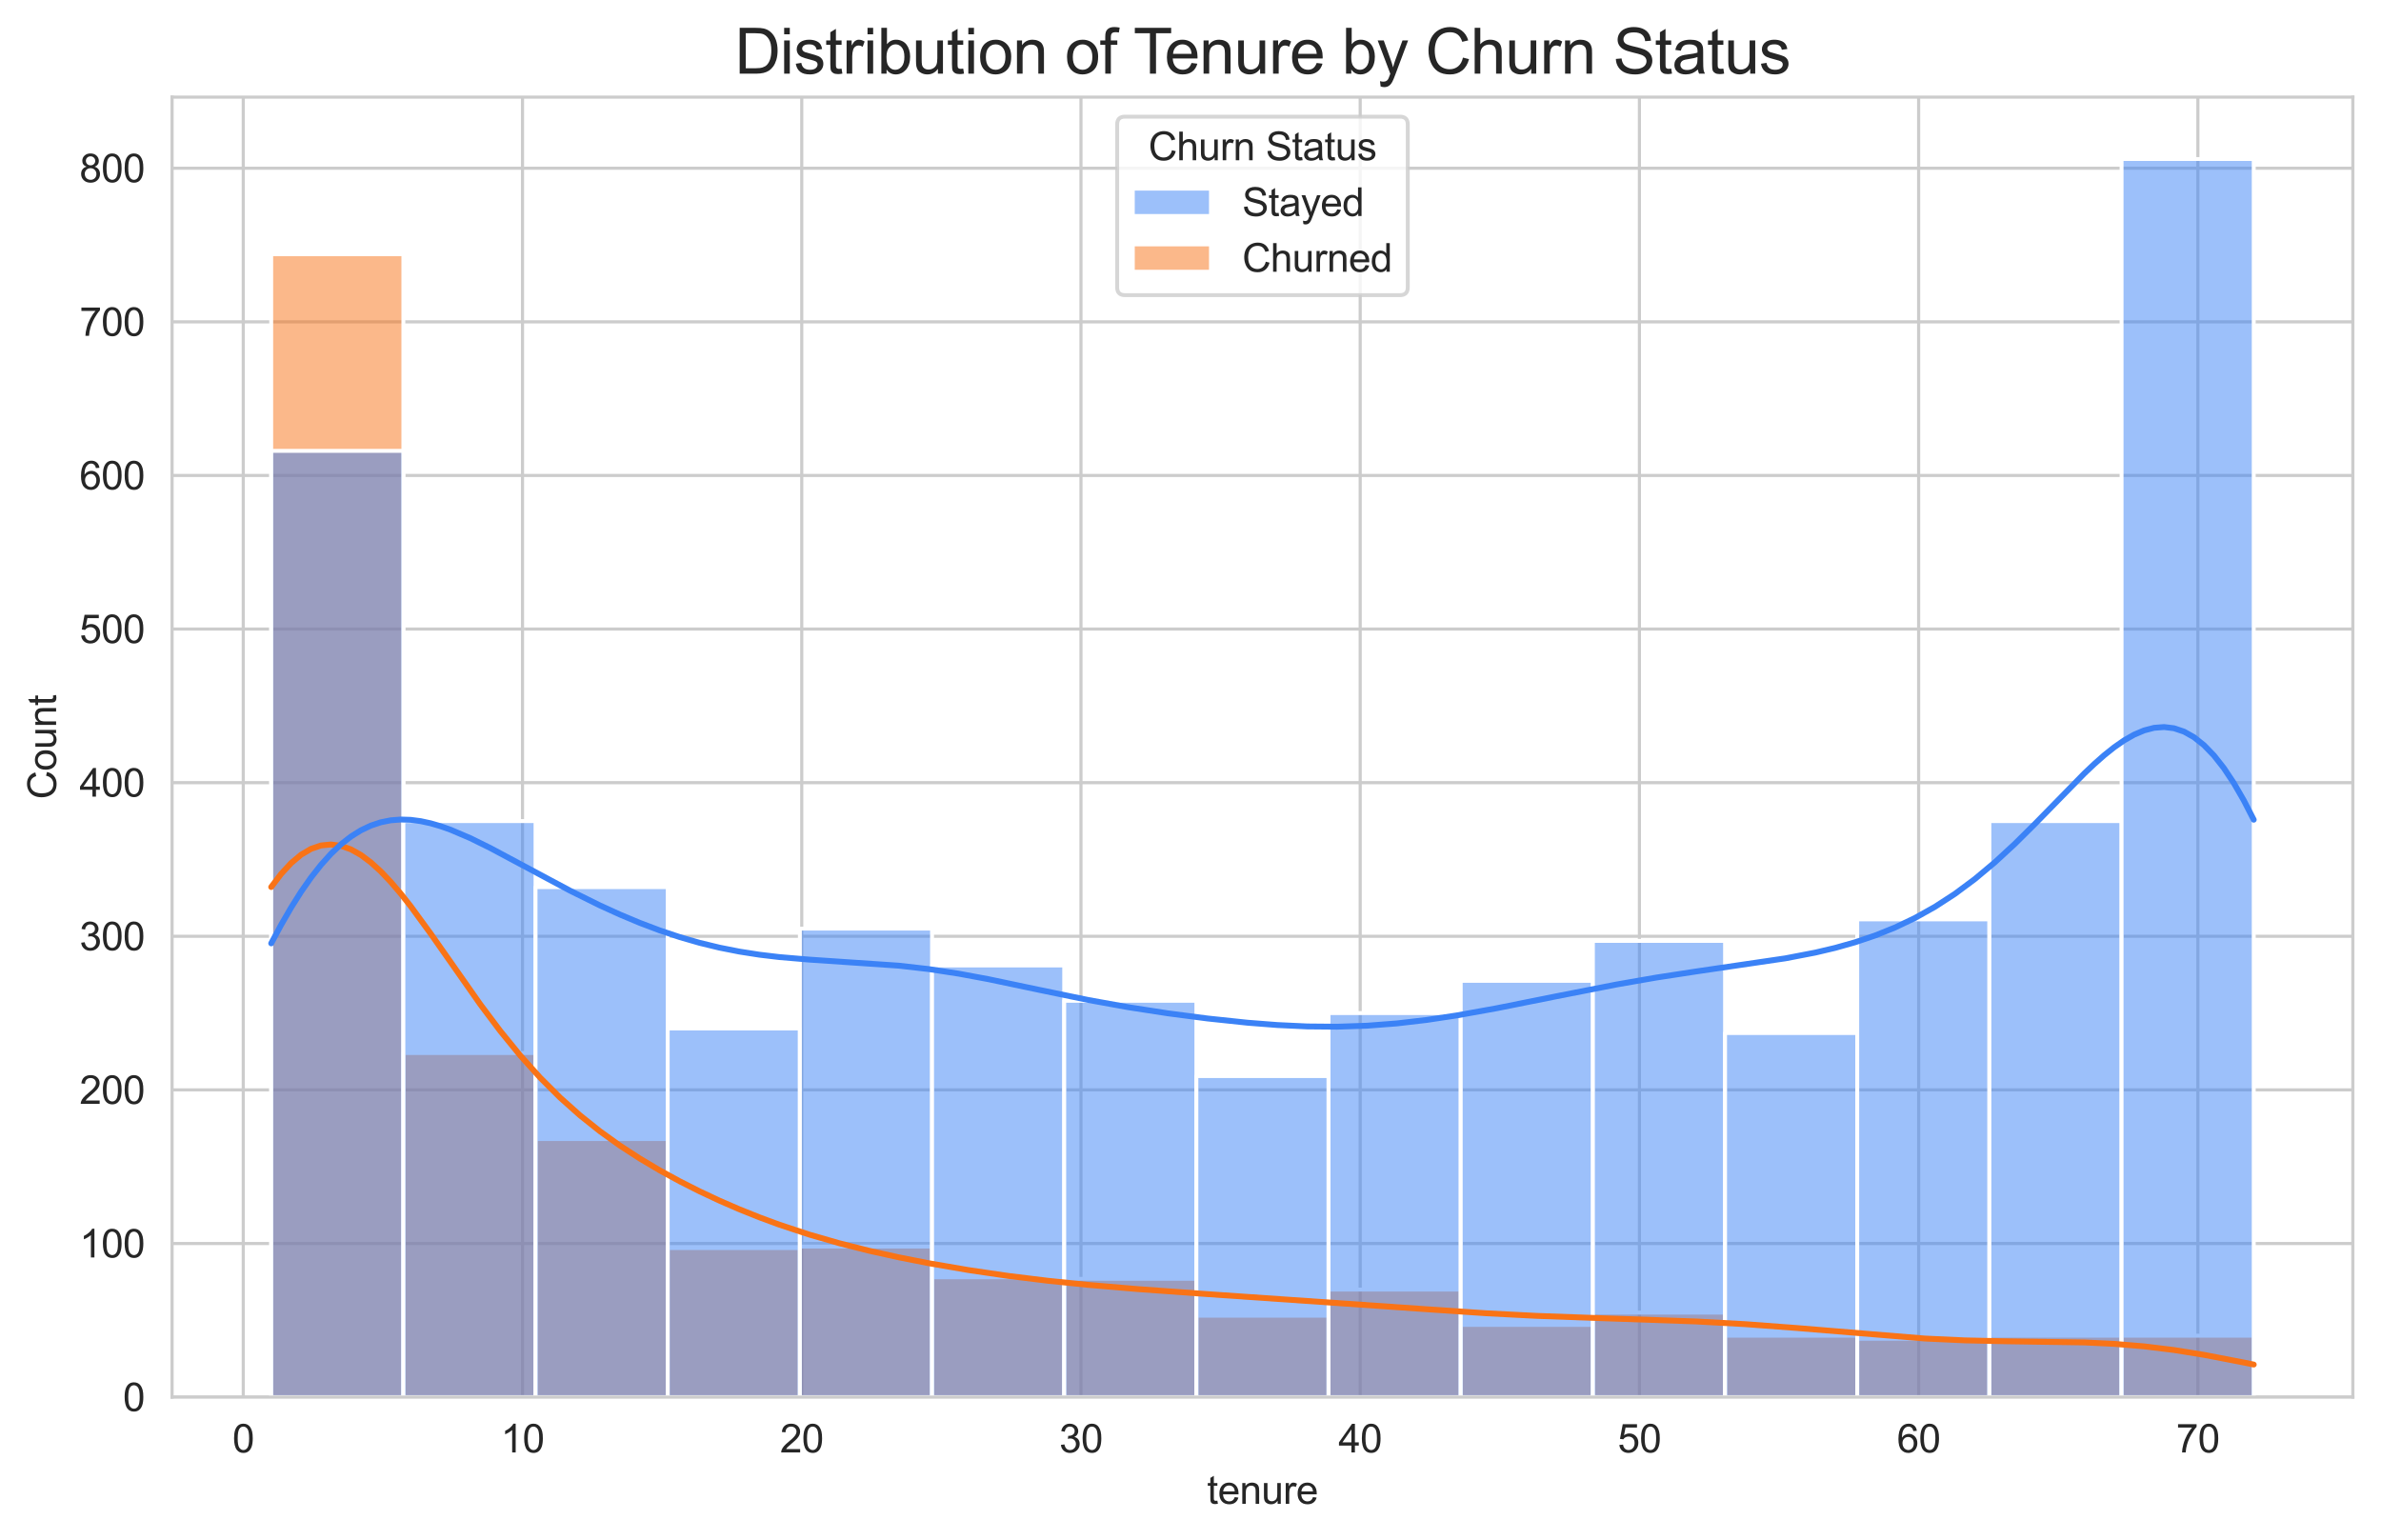 <?xml version="1.0" encoding="utf-8" standalone="no"?>
<!DOCTYPE svg PUBLIC "-//W3C//DTD SVG 1.1//EN"
  "http://www.w3.org/Graphics/SVG/1.1/DTD/svg11.dtd">
<svg xmlns:xlink="http://www.w3.org/1999/xlink" width="609.228pt" height="393.978pt" viewBox="0 0 609.228 393.978" xmlns="http://www.w3.org/2000/svg" version="1.1">
 <defs>
  <style type="text/css">*{stroke-linejoin: round; stroke-linecap: butt}</style>
 </defs>
 <g id="figure_1">
  <g id="patch_1">
   <path d="M 0 393.978 
L 609.228 393.978 
L 609.228 0 
L 0 0 
z
" style="fill: #ffffff"/>
  </g>
  <g id="axes_1">
   <g id="patch_2">
    <path d="M 44.028 357.488 
L 602.028 357.488 
L 602.028 24.848 
L 44.028 24.848 
z
" style="fill: #ffffff"/>
   </g>
   <g id="matplotlib.axis_1">
    <g id="xtick_1">
     <g id="line2d_1">
      <path d="M 62.247 357.488 
L 62.247 24.848 
" clip-path="url(#pbeefc6740a)" style="fill: none; stroke: #cccccc; stroke-width: 0.8; stroke-linecap: round"/>
     </g>
     <g id="text_1">
      <!-- 0 -->
      <g style="fill: #262626" transform="translate(59.467 371.645) scale(0.1 -0.1)">
       <defs>
        <path id="ArialMT-30" d="M 266 2259 
Q 266 3072 433 3567 
Q 600 4063 929 4331 
Q 1259 4600 1759 4600 
Q 2128 4600 2406 4451 
Q 2684 4303 2865 4023 
Q 3047 3744 3150 3342 
Q 3253 2941 3253 2259 
Q 3253 1453 3087 958 
Q 2922 463 2592 192 
Q 2263 -78 1759 -78 
Q 1097 -78 719 397 
Q 266 969 266 2259 
z
M 844 2259 
Q 844 1131 1108 757 
Q 1372 384 1759 384 
Q 2147 384 2411 759 
Q 2675 1134 2675 2259 
Q 2675 3391 2411 3762 
Q 2147 4134 1753 4134 
Q 1366 4134 1134 3806 
Q 844 3388 844 2259 
z
" transform="scale(0.016)"/>
       </defs>
       <use xlink:href="#ArialMT-30"/>
      </g>
     </g>
    </g>
    <g id="xtick_2">
     <g id="line2d_2">
      <path d="M 133.694 357.488 
L 133.694 24.848 
" clip-path="url(#pbeefc6740a)" style="fill: none; stroke: #cccccc; stroke-width: 0.8; stroke-linecap: round"/>
     </g>
     <g id="text_2">
      <!-- 10 -->
      <g style="fill: #262626" transform="translate(128.133 371.645) scale(0.1 -0.1)">
       <defs>
        <path id="ArialMT-31" d="M 2384 0 
L 1822 0 
L 1822 3584 
Q 1619 3391 1289 3197 
Q 959 3003 697 2906 
L 697 3450 
Q 1169 3672 1522 3987 
Q 1875 4303 2022 4600 
L 2384 4600 
L 2384 0 
z
" transform="scale(0.016)"/>
       </defs>
       <use xlink:href="#ArialMT-31"/>
       <use xlink:href="#ArialMT-30" transform="translate(55.615 0)"/>
      </g>
     </g>
    </g>
    <g id="xtick_3">
     <g id="line2d_3">
      <path d="M 205.141 357.488 
L 205.141 24.848 
" clip-path="url(#pbeefc6740a)" style="fill: none; stroke: #cccccc; stroke-width: 0.8; stroke-linecap: round"/>
     </g>
     <g id="text_3">
      <!-- 20 -->
      <g style="fill: #262626" transform="translate(199.58 371.645) scale(0.1 -0.1)">
       <defs>
        <path id="ArialMT-32" d="M 3222 541 
L 3222 0 
L 194 0 
Q 188 203 259 391 
Q 375 700 629 1000 
Q 884 1300 1366 1694 
Q 2113 2306 2375 2664 
Q 2638 3022 2638 3341 
Q 2638 3675 2398 3904 
Q 2159 4134 1775 4134 
Q 1369 4134 1125 3890 
Q 881 3647 878 3216 
L 300 3275 
Q 359 3922 746 4261 
Q 1134 4600 1788 4600 
Q 2447 4600 2831 4234 
Q 3216 3869 3216 3328 
Q 3216 3053 3103 2787 
Q 2991 2522 2730 2228 
Q 2469 1934 1863 1422 
Q 1356 997 1212 845 
Q 1069 694 975 541 
L 3222 541 
z
" transform="scale(0.016)"/>
       </defs>
       <use xlink:href="#ArialMT-32"/>
       <use xlink:href="#ArialMT-30" transform="translate(55.615 0)"/>
      </g>
     </g>
    </g>
    <g id="xtick_4">
     <g id="line2d_4">
      <path d="M 276.588 357.488 
L 276.588 24.848 
" clip-path="url(#pbeefc6740a)" style="fill: none; stroke: #cccccc; stroke-width: 0.8; stroke-linecap: round"/>
     </g>
     <g id="text_4">
      <!-- 30 -->
      <g style="fill: #262626" transform="translate(271.027 371.645) scale(0.1 -0.1)">
       <defs>
        <path id="ArialMT-33" d="M 269 1209 
L 831 1284 
Q 928 806 1161 595 
Q 1394 384 1728 384 
Q 2125 384 2398 659 
Q 2672 934 2672 1341 
Q 2672 1728 2419 1979 
Q 2166 2231 1775 2231 
Q 1616 2231 1378 2169 
L 1441 2663 
Q 1497 2656 1531 2656 
Q 1891 2656 2178 2843 
Q 2466 3031 2466 3422 
Q 2466 3731 2256 3934 
Q 2047 4138 1716 4138 
Q 1388 4138 1169 3931 
Q 950 3725 888 3313 
L 325 3413 
Q 428 3978 793 4289 
Q 1159 4600 1703 4600 
Q 2078 4600 2393 4439 
Q 2709 4278 2876 4000 
Q 3044 3722 3044 3409 
Q 3044 3113 2884 2869 
Q 2725 2625 2413 2481 
Q 2819 2388 3044 2092 
Q 3269 1797 3269 1353 
Q 3269 753 2831 336 
Q 2394 -81 1725 -81 
Q 1122 -81 723 278 
Q 325 638 269 1209 
z
" transform="scale(0.016)"/>
       </defs>
       <use xlink:href="#ArialMT-33"/>
       <use xlink:href="#ArialMT-30" transform="translate(55.615 0)"/>
      </g>
     </g>
    </g>
    <g id="xtick_5">
     <g id="line2d_5">
      <path d="M 348.035 357.488 
L 348.035 24.848 
" clip-path="url(#pbeefc6740a)" style="fill: none; stroke: #cccccc; stroke-width: 0.8; stroke-linecap: round"/>
     </g>
     <g id="text_5">
      <!-- 40 -->
      <g style="fill: #262626" transform="translate(342.474 371.645) scale(0.1 -0.1)">
       <defs>
        <path id="ArialMT-34" d="M 2069 0 
L 2069 1097 
L 81 1097 
L 81 1613 
L 2172 4581 
L 2631 4581 
L 2631 1613 
L 3250 1613 
L 3250 1097 
L 2631 1097 
L 2631 0 
L 2069 0 
z
M 2069 1613 
L 2069 3678 
L 634 1613 
L 2069 1613 
z
" transform="scale(0.016)"/>
       </defs>
       <use xlink:href="#ArialMT-34"/>
       <use xlink:href="#ArialMT-30" transform="translate(55.615 0)"/>
      </g>
     </g>
    </g>
    <g id="xtick_6">
     <g id="line2d_6">
      <path d="M 419.481 357.488 
L 419.481 24.848 
" clip-path="url(#pbeefc6740a)" style="fill: none; stroke: #cccccc; stroke-width: 0.8; stroke-linecap: round"/>
     </g>
     <g id="text_6">
      <!-- 50 -->
      <g style="fill: #262626" transform="translate(413.92 371.645) scale(0.1 -0.1)">
       <defs>
        <path id="ArialMT-35" d="M 266 1200 
L 856 1250 
Q 922 819 1161 601 
Q 1400 384 1738 384 
Q 2144 384 2425 690 
Q 2706 997 2706 1503 
Q 2706 1984 2436 2262 
Q 2166 2541 1728 2541 
Q 1456 2541 1237 2417 
Q 1019 2294 894 2097 
L 366 2166 
L 809 4519 
L 3088 4519 
L 3088 3981 
L 1259 3981 
L 1013 2750 
Q 1425 3038 1878 3038 
Q 2478 3038 2890 2622 
Q 3303 2206 3303 1553 
Q 3303 931 2941 478 
Q 2500 -78 1738 -78 
Q 1113 -78 717 272 
Q 322 622 266 1200 
z
" transform="scale(0.016)"/>
       </defs>
       <use xlink:href="#ArialMT-35"/>
       <use xlink:href="#ArialMT-30" transform="translate(55.615 0)"/>
      </g>
     </g>
    </g>
    <g id="xtick_7">
     <g id="line2d_7">
      <path d="M 490.928 357.488 
L 490.928 24.848 
" clip-path="url(#pbeefc6740a)" style="fill: none; stroke: #cccccc; stroke-width: 0.8; stroke-linecap: round"/>
     </g>
     <g id="text_7">
      <!-- 60 -->
      <g style="fill: #262626" transform="translate(485.367 371.645) scale(0.1 -0.1)">
       <defs>
        <path id="ArialMT-36" d="M 3184 3459 
L 2625 3416 
Q 2550 3747 2413 3897 
Q 2184 4138 1850 4138 
Q 1581 4138 1378 3988 
Q 1113 3794 959 3422 
Q 806 3050 800 2363 
Q 1003 2672 1297 2822 
Q 1591 2972 1913 2972 
Q 2475 2972 2870 2558 
Q 3266 2144 3266 1488 
Q 3266 1056 3080 686 
Q 2894 316 2569 119 
Q 2244 -78 1831 -78 
Q 1128 -78 684 439 
Q 241 956 241 2144 
Q 241 3472 731 4075 
Q 1159 4600 1884 4600 
Q 2425 4600 2770 4297 
Q 3116 3994 3184 3459 
z
M 888 1484 
Q 888 1194 1011 928 
Q 1134 663 1356 523 
Q 1578 384 1822 384 
Q 2178 384 2434 671 
Q 2691 959 2691 1453 
Q 2691 1928 2437 2201 
Q 2184 2475 1800 2475 
Q 1419 2475 1153 2201 
Q 888 1928 888 1484 
z
" transform="scale(0.016)"/>
       </defs>
       <use xlink:href="#ArialMT-36"/>
       <use xlink:href="#ArialMT-30" transform="translate(55.615 0)"/>
      </g>
     </g>
    </g>
    <g id="xtick_8">
     <g id="line2d_8">
      <path d="M 562.375 357.488 
L 562.375 24.848 
" clip-path="url(#pbeefc6740a)" style="fill: none; stroke: #cccccc; stroke-width: 0.8; stroke-linecap: round"/>
     </g>
     <g id="text_8">
      <!-- 70 -->
      <g style="fill: #262626" transform="translate(556.814 371.645) scale(0.1 -0.1)">
       <defs>
        <path id="ArialMT-37" d="M 303 3981 
L 303 4522 
L 3269 4522 
L 3269 4084 
Q 2831 3619 2401 2847 
Q 1972 2075 1738 1259 
Q 1569 684 1522 0 
L 944 0 
Q 953 541 1156 1306 
Q 1359 2072 1739 2783 
Q 2119 3494 2547 3981 
L 303 3981 
z
" transform="scale(0.016)"/>
       </defs>
       <use xlink:href="#ArialMT-37"/>
       <use xlink:href="#ArialMT-30" transform="translate(55.615 0)"/>
      </g>
     </g>
    </g>
    <g id="text_9">
     <!-- tenure -->
     <g style="fill: #262626" transform="translate(308.852 384.791) scale(0.1 -0.1)">
      <defs>
       <path id="ArialMT-74" d="M 1650 503 
L 1731 6 
Q 1494 -44 1306 -44 
Q 1000 -44 831 53 
Q 663 150 594 308 
Q 525 466 525 972 
L 525 2881 
L 113 2881 
L 113 3319 
L 525 3319 
L 525 4141 
L 1084 4478 
L 1084 3319 
L 1650 3319 
L 1650 2881 
L 1084 2881 
L 1084 941 
Q 1084 700 1114 631 
Q 1144 563 1211 522 
Q 1278 481 1403 481 
Q 1497 481 1650 503 
z
" transform="scale(0.016)"/>
       <path id="ArialMT-65" d="M 2694 1069 
L 3275 997 
Q 3138 488 2766 206 
Q 2394 -75 1816 -75 
Q 1088 -75 661 373 
Q 234 822 234 1631 
Q 234 2469 665 2931 
Q 1097 3394 1784 3394 
Q 2450 3394 2872 2941 
Q 3294 2488 3294 1666 
Q 3294 1616 3291 1516 
L 816 1516 
Q 847 969 1125 678 
Q 1403 388 1819 388 
Q 2128 388 2347 550 
Q 2566 713 2694 1069 
z
M 847 1978 
L 2700 1978 
Q 2663 2397 2488 2606 
Q 2219 2931 1791 2931 
Q 1403 2931 1139 2672 
Q 875 2413 847 1978 
z
" transform="scale(0.016)"/>
       <path id="ArialMT-6e" d="M 422 0 
L 422 3319 
L 928 3319 
L 928 2847 
Q 1294 3394 1984 3394 
Q 2284 3394 2536 3286 
Q 2788 3178 2913 3003 
Q 3038 2828 3088 2588 
Q 3119 2431 3119 2041 
L 3119 0 
L 2556 0 
L 2556 2019 
Q 2556 2363 2490 2533 
Q 2425 2703 2258 2804 
Q 2091 2906 1866 2906 
Q 1506 2906 1245 2678 
Q 984 2450 984 1813 
L 984 0 
L 422 0 
z
" transform="scale(0.016)"/>
       <path id="ArialMT-75" d="M 2597 0 
L 2597 488 
Q 2209 -75 1544 -75 
Q 1250 -75 995 37 
Q 741 150 617 320 
Q 494 491 444 738 
Q 409 903 409 1263 
L 409 3319 
L 972 3319 
L 972 1478 
Q 972 1038 1006 884 
Q 1059 663 1231 536 
Q 1403 409 1656 409 
Q 1909 409 2131 539 
Q 2353 669 2445 892 
Q 2538 1116 2538 1541 
L 2538 3319 
L 3100 3319 
L 3100 0 
L 2597 0 
z
" transform="scale(0.016)"/>
       <path id="ArialMT-72" d="M 416 0 
L 416 3319 
L 922 3319 
L 922 2816 
Q 1116 3169 1280 3281 
Q 1444 3394 1641 3394 
Q 1925 3394 2219 3213 
L 2025 2691 
Q 1819 2813 1613 2813 
Q 1428 2813 1281 2702 
Q 1134 2591 1072 2394 
Q 978 2094 978 1738 
L 978 0 
L 416 0 
z
" transform="scale(0.016)"/>
      </defs>
      <use xlink:href="#ArialMT-74"/>
      <use xlink:href="#ArialMT-65" transform="translate(27.783 0)"/>
      <use xlink:href="#ArialMT-6e" transform="translate(83.398 0)"/>
      <use xlink:href="#ArialMT-75" transform="translate(139.014 0)"/>
      <use xlink:href="#ArialMT-72" transform="translate(194.629 0)"/>
      <use xlink:href="#ArialMT-65" transform="translate(227.93 0)"/>
     </g>
    </g>
   </g>
   <g id="matplotlib.axis_2">
    <g id="ytick_1">
     <g id="line2d_9">
      <path d="M 44.028 357.488 
L 602.028 357.488 
" clip-path="url(#pbeefc6740a)" style="fill: none; stroke: #cccccc; stroke-width: 0.8; stroke-linecap: round"/>
     </g>
     <g id="text_10">
      <!-- 0 -->
      <g style="fill: #262626" transform="translate(31.467 361.066) scale(0.1 -0.1)">
       <use xlink:href="#ArialMT-30"/>
      </g>
     </g>
    </g>
    <g id="ytick_2">
     <g id="line2d_10">
      <path d="M 44.028 318.182 
L 602.028 318.182 
" clip-path="url(#pbeefc6740a)" style="fill: none; stroke: #cccccc; stroke-width: 0.8; stroke-linecap: round"/>
     </g>
     <g id="text_11">
      <!-- 100 -->
      <g style="fill: #262626" transform="translate(20.345 321.761) scale(0.1 -0.1)">
       <use xlink:href="#ArialMT-31"/>
       <use xlink:href="#ArialMT-30" transform="translate(55.615 0)"/>
       <use xlink:href="#ArialMT-30" transform="translate(111.23 0)"/>
      </g>
     </g>
    </g>
    <g id="ytick_3">
     <g id="line2d_11">
      <path d="M 44.028 278.877 
L 602.028 278.877 
" clip-path="url(#pbeefc6740a)" style="fill: none; stroke: #cccccc; stroke-width: 0.8; stroke-linecap: round"/>
     </g>
     <g id="text_12">
      <!-- 200 -->
      <g style="fill: #262626" transform="translate(20.345 282.456) scale(0.1 -0.1)">
       <use xlink:href="#ArialMT-32"/>
       <use xlink:href="#ArialMT-30" transform="translate(55.615 0)"/>
       <use xlink:href="#ArialMT-30" transform="translate(111.23 0)"/>
      </g>
     </g>
    </g>
    <g id="ytick_4">
     <g id="line2d_12">
      <path d="M 44.028 239.572 
L 602.028 239.572 
" clip-path="url(#pbeefc6740a)" style="fill: none; stroke: #cccccc; stroke-width: 0.8; stroke-linecap: round"/>
     </g>
     <g id="text_13">
      <!-- 300 -->
      <g style="fill: #262626" transform="translate(20.345 243.151) scale(0.1 -0.1)">
       <use xlink:href="#ArialMT-33"/>
       <use xlink:href="#ArialMT-30" transform="translate(55.615 0)"/>
       <use xlink:href="#ArialMT-30" transform="translate(111.23 0)"/>
      </g>
     </g>
    </g>
    <g id="ytick_5">
     <g id="line2d_13">
      <path d="M 44.028 200.267 
L 602.028 200.267 
" clip-path="url(#pbeefc6740a)" style="fill: none; stroke: #cccccc; stroke-width: 0.8; stroke-linecap: round"/>
     </g>
     <g id="text_14">
      <!-- 400 -->
      <g style="fill: #262626" transform="translate(20.345 203.846) scale(0.1 -0.1)">
       <use xlink:href="#ArialMT-34"/>
       <use xlink:href="#ArialMT-30" transform="translate(55.615 0)"/>
       <use xlink:href="#ArialMT-30" transform="translate(111.23 0)"/>
      </g>
     </g>
    </g>
    <g id="ytick_6">
     <g id="line2d_14">
      <path d="M 44.028 160.961 
L 602.028 160.961 
" clip-path="url(#pbeefc6740a)" style="fill: none; stroke: #cccccc; stroke-width: 0.8; stroke-linecap: round"/>
     </g>
     <g id="text_15">
      <!-- 500 -->
      <g style="fill: #262626" transform="translate(20.345 164.54) scale(0.1 -0.1)">
       <use xlink:href="#ArialMT-35"/>
       <use xlink:href="#ArialMT-30" transform="translate(55.615 0)"/>
       <use xlink:href="#ArialMT-30" transform="translate(111.23 0)"/>
      </g>
     </g>
    </g>
    <g id="ytick_7">
     <g id="line2d_15">
      <path d="M 44.028 121.656 
L 602.028 121.656 
" clip-path="url(#pbeefc6740a)" style="fill: none; stroke: #cccccc; stroke-width: 0.8; stroke-linecap: round"/>
     </g>
     <g id="text_16">
      <!-- 600 -->
      <g style="fill: #262626" transform="translate(20.345 125.235) scale(0.1 -0.1)">
       <use xlink:href="#ArialMT-36"/>
       <use xlink:href="#ArialMT-30" transform="translate(55.615 0)"/>
       <use xlink:href="#ArialMT-30" transform="translate(111.23 0)"/>
      </g>
     </g>
    </g>
    <g id="ytick_8">
     <g id="line2d_16">
      <path d="M 44.028 82.351 
L 602.028 82.351 
" clip-path="url(#pbeefc6740a)" style="fill: none; stroke: #cccccc; stroke-width: 0.8; stroke-linecap: round"/>
     </g>
     <g id="text_17">
      <!-- 700 -->
      <g style="fill: #262626" transform="translate(20.345 85.93) scale(0.1 -0.1)">
       <use xlink:href="#ArialMT-37"/>
       <use xlink:href="#ArialMT-30" transform="translate(55.615 0)"/>
       <use xlink:href="#ArialMT-30" transform="translate(111.23 0)"/>
      </g>
     </g>
    </g>
    <g id="ytick_9">
     <g id="line2d_17">
      <path d="M 44.028 43.046 
L 602.028 43.046 
" clip-path="url(#pbeefc6740a)" style="fill: none; stroke: #cccccc; stroke-width: 0.8; stroke-linecap: round"/>
     </g>
     <g id="text_18">
      <!-- 800 -->
      <g style="fill: #262626" transform="translate(20.345 46.625) scale(0.1 -0.1)">
       <defs>
        <path id="ArialMT-38" d="M 1131 2484 
Q 781 2613 612 2850 
Q 444 3088 444 3419 
Q 444 3919 803 4259 
Q 1163 4600 1759 4600 
Q 2359 4600 2725 4251 
Q 3091 3903 3091 3403 
Q 3091 3084 2923 2848 
Q 2756 2613 2416 2484 
Q 2838 2347 3058 2040 
Q 3278 1734 3278 1309 
Q 3278 722 2862 322 
Q 2447 -78 1769 -78 
Q 1091 -78 675 323 
Q 259 725 259 1325 
Q 259 1772 486 2073 
Q 713 2375 1131 2484 
z
M 1019 3438 
Q 1019 3113 1228 2906 
Q 1438 2700 1772 2700 
Q 2097 2700 2305 2904 
Q 2513 3109 2513 3406 
Q 2513 3716 2298 3927 
Q 2084 4138 1766 4138 
Q 1444 4138 1231 3931 
Q 1019 3725 1019 3438 
z
M 838 1322 
Q 838 1081 952 856 
Q 1066 631 1291 507 
Q 1516 384 1775 384 
Q 2178 384 2440 643 
Q 2703 903 2703 1303 
Q 2703 1709 2433 1975 
Q 2163 2241 1756 2241 
Q 1359 2241 1098 1978 
Q 838 1716 838 1322 
z
" transform="scale(0.016)"/>
       </defs>
       <use xlink:href="#ArialMT-38"/>
       <use xlink:href="#ArialMT-30" transform="translate(55.615 0)"/>
       <use xlink:href="#ArialMT-30" transform="translate(111.23 0)"/>
      </g>
     </g>
    </g>
    <g id="text_19">
     <!-- Count -->
     <g style="fill: #262626" transform="translate(14.358 204.509) rotate(-90) scale(0.1 -0.1)">
      <defs>
       <path id="ArialMT-43" d="M 3763 1606 
L 4369 1453 
Q 4178 706 3683 314 
Q 3188 -78 2472 -78 
Q 1731 -78 1267 223 
Q 803 525 561 1097 
Q 319 1669 319 2325 
Q 319 3041 592 3573 
Q 866 4106 1370 4382 
Q 1875 4659 2481 4659 
Q 3169 4659 3637 4309 
Q 4106 3959 4291 3325 
L 3694 3184 
Q 3534 3684 3231 3912 
Q 2928 4141 2469 4141 
Q 1941 4141 1586 3887 
Q 1231 3634 1087 3207 
Q 944 2781 944 2328 
Q 944 1744 1114 1308 
Q 1284 872 1643 656 
Q 2003 441 2422 441 
Q 2931 441 3284 734 
Q 3638 1028 3763 1606 
z
" transform="scale(0.016)"/>
       <path id="ArialMT-6f" d="M 213 1659 
Q 213 2581 725 3025 
Q 1153 3394 1769 3394 
Q 2453 3394 2887 2945 
Q 3322 2497 3322 1706 
Q 3322 1066 3130 698 
Q 2938 331 2570 128 
Q 2203 -75 1769 -75 
Q 1072 -75 642 372 
Q 213 819 213 1659 
z
M 791 1659 
Q 791 1022 1069 705 
Q 1347 388 1769 388 
Q 2188 388 2466 706 
Q 2744 1025 2744 1678 
Q 2744 2294 2464 2611 
Q 2184 2928 1769 2928 
Q 1347 2928 1069 2612 
Q 791 2297 791 1659 
z
" transform="scale(0.016)"/>
      </defs>
      <use xlink:href="#ArialMT-43"/>
      <use xlink:href="#ArialMT-6f" transform="translate(72.217 0)"/>
      <use xlink:href="#ArialMT-75" transform="translate(127.832 0)"/>
      <use xlink:href="#ArialMT-6e" transform="translate(183.447 0)"/>
      <use xlink:href="#ArialMT-74" transform="translate(239.062 0)"/>
     </g>
    </g>
   </g>
   <g id="patch_3">
    <path d="M 69.392 357.488 
L 103.21 357.488 
L 103.21 65.057 
L 69.392 65.057 
z
" clip-path="url(#pbeefc6740a)" style="fill: #f97316; fill-opacity: 0.5; stroke: #ffffff; stroke-linejoin: miter"/>
   </g>
   <g id="patch_4">
    <path d="M 103.21 357.488 
L 137.028 357.488 
L 137.028 269.444 
L 103.21 269.444 
z
" clip-path="url(#pbeefc6740a)" style="fill: #f97316; fill-opacity: 0.5; stroke: #ffffff; stroke-linejoin: miter"/>
   </g>
   <g id="patch_5">
    <path d="M 137.028 357.488 
L 170.846 357.488 
L 170.846 291.455 
L 137.028 291.455 
z
" clip-path="url(#pbeefc6740a)" style="fill: #f97316; fill-opacity: 0.5; stroke: #ffffff; stroke-linejoin: miter"/>
   </g>
   <g id="patch_6">
    <path d="M 170.846 357.488 
L 204.664 357.488 
L 204.664 319.361 
L 170.846 319.361 
z
" clip-path="url(#pbeefc6740a)" style="fill: #f97316; fill-opacity: 0.5; stroke: #ffffff; stroke-linejoin: miter"/>
   </g>
   <g id="patch_7">
    <path d="M 204.664 357.488 
L 238.483 357.488 
L 238.483 318.968 
L 204.664 318.968 
z
" clip-path="url(#pbeefc6740a)" style="fill: #f97316; fill-opacity: 0.5; stroke: #ffffff; stroke-linejoin: miter"/>
   </g>
   <g id="patch_8">
    <path d="M 238.483 357.488 
L 272.301 357.488 
L 272.301 326.829 
L 238.483 326.829 
z
" clip-path="url(#pbeefc6740a)" style="fill: #f97316; fill-opacity: 0.5; stroke: #ffffff; stroke-linejoin: miter"/>
   </g>
   <g id="patch_9">
    <path d="M 272.301 357.488 
L 306.119 357.488 
L 306.119 327.222 
L 272.301 327.222 
z
" clip-path="url(#pbeefc6740a)" style="fill: #f97316; fill-opacity: 0.5; stroke: #ffffff; stroke-linejoin: miter"/>
   </g>
   <g id="patch_10">
    <path d="M 306.119 357.488 
L 339.937 357.488 
L 339.937 336.656 
L 306.119 336.656 
z
" clip-path="url(#pbeefc6740a)" style="fill: #f97316; fill-opacity: 0.5; stroke: #ffffff; stroke-linejoin: miter"/>
   </g>
   <g id="patch_11">
    <path d="M 339.937 357.488 
L 373.755 357.488 
L 373.755 329.974 
L 339.937 329.974 
z
" clip-path="url(#pbeefc6740a)" style="fill: #f97316; fill-opacity: 0.5; stroke: #ffffff; stroke-linejoin: miter"/>
   </g>
   <g id="patch_12">
    <path d="M 373.755 357.488 
L 407.574 357.488 
L 407.574 339.014 
L 373.755 339.014 
z
" clip-path="url(#pbeefc6740a)" style="fill: #f97316; fill-opacity: 0.5; stroke: #ffffff; stroke-linejoin: miter"/>
   </g>
   <g id="patch_13">
    <path d="M 407.574 357.488 
L 441.392 357.488 
L 441.392 335.87 
L 407.574 335.87 
z
" clip-path="url(#pbeefc6740a)" style="fill: #f97316; fill-opacity: 0.5; stroke: #ffffff; stroke-linejoin: miter"/>
   </g>
   <g id="patch_14">
    <path d="M 441.392 357.488 
L 475.21 357.488 
L 475.21 341.765 
L 441.392 341.765 
z
" clip-path="url(#pbeefc6740a)" style="fill: #f97316; fill-opacity: 0.5; stroke: #ffffff; stroke-linejoin: miter"/>
   </g>
   <g id="patch_15">
    <path d="M 475.21 357.488 
L 509.028 357.488 
L 509.028 342.552 
L 475.21 342.552 
z
" clip-path="url(#pbeefc6740a)" style="fill: #f97316; fill-opacity: 0.5; stroke: #ffffff; stroke-linejoin: miter"/>
   </g>
   <g id="patch_16">
    <path d="M 509.028 357.488 
L 542.846 357.488 
L 542.846 341.765 
L 509.028 341.765 
z
" clip-path="url(#pbeefc6740a)" style="fill: #f97316; fill-opacity: 0.5; stroke: #ffffff; stroke-linejoin: miter"/>
   </g>
   <g id="patch_17">
    <path d="M 542.846 357.488 
L 576.664 357.488 
L 576.664 341.765 
L 542.846 341.765 
z
" clip-path="url(#pbeefc6740a)" style="fill: #f97316; fill-opacity: 0.5; stroke: #ffffff; stroke-linejoin: miter"/>
   </g>
   <g id="patch_18">
    <path d="M 69.392 357.488 
L 103.21 357.488 
L 103.21 115.367 
L 69.392 115.367 
z
" clip-path="url(#pbeefc6740a)" style="fill: #3b82f6; fill-opacity: 0.5; stroke: #ffffff; stroke-linejoin: miter"/>
   </g>
   <g id="patch_19">
    <path d="M 103.21 357.488 
L 137.028 357.488 
L 137.028 210.093 
L 103.21 210.093 
z
" clip-path="url(#pbeefc6740a)" style="fill: #3b82f6; fill-opacity: 0.5; stroke: #ffffff; stroke-linejoin: miter"/>
   </g>
   <g id="patch_20">
    <path d="M 137.028 357.488 
L 170.846 357.488 
L 170.846 226.994 
L 137.028 226.994 
z
" clip-path="url(#pbeefc6740a)" style="fill: #3b82f6; fill-opacity: 0.5; stroke: #ffffff; stroke-linejoin: miter"/>
   </g>
   <g id="patch_21">
    <path d="M 170.846 357.488 
L 204.664 357.488 
L 204.664 263.155 
L 170.846 263.155 
z
" clip-path="url(#pbeefc6740a)" style="fill: #3b82f6; fill-opacity: 0.5; stroke: #ffffff; stroke-linejoin: miter"/>
   </g>
   <g id="patch_22">
    <path d="M 204.664 357.488 
L 238.483 357.488 
L 238.483 237.607 
L 204.664 237.607 
z
" clip-path="url(#pbeefc6740a)" style="fill: #3b82f6; fill-opacity: 0.5; stroke: #ffffff; stroke-linejoin: miter"/>
   </g>
   <g id="patch_23">
    <path d="M 238.483 357.488 
L 272.301 357.488 
L 272.301 247.04 
L 238.483 247.04 
z
" clip-path="url(#pbeefc6740a)" style="fill: #3b82f6; fill-opacity: 0.5; stroke: #ffffff; stroke-linejoin: miter"/>
   </g>
   <g id="patch_24">
    <path d="M 272.301 357.488 
L 306.119 357.488 
L 306.119 256.08 
L 272.301 256.08 
z
" clip-path="url(#pbeefc6740a)" style="fill: #3b82f6; fill-opacity: 0.5; stroke: #ffffff; stroke-linejoin: miter"/>
   </g>
   <g id="patch_25">
    <path d="M 306.119 357.488 
L 339.937 357.488 
L 339.937 275.34 
L 306.119 275.34 
z
" clip-path="url(#pbeefc6740a)" style="fill: #3b82f6; fill-opacity: 0.5; stroke: #ffffff; stroke-linejoin: miter"/>
   </g>
   <g id="patch_26">
    <path d="M 339.937 357.488 
L 373.755 357.488 
L 373.755 259.224 
L 339.937 259.224 
z
" clip-path="url(#pbeefc6740a)" style="fill: #3b82f6; fill-opacity: 0.5; stroke: #ffffff; stroke-linejoin: miter"/>
   </g>
   <g id="patch_27">
    <path d="M 373.755 357.488 
L 407.574 357.488 
L 407.574 250.97 
L 373.755 250.97 
z
" clip-path="url(#pbeefc6740a)" style="fill: #3b82f6; fill-opacity: 0.5; stroke: #ffffff; stroke-linejoin: miter"/>
   </g>
   <g id="patch_28">
    <path d="M 407.574 357.488 
L 441.392 357.488 
L 441.392 240.751 
L 407.574 240.751 
z
" clip-path="url(#pbeefc6740a)" style="fill: #3b82f6; fill-opacity: 0.5; stroke: #ffffff; stroke-linejoin: miter"/>
   </g>
   <g id="patch_29">
    <path d="M 441.392 357.488 
L 475.21 357.488 
L 475.21 264.334 
L 441.392 264.334 
z
" clip-path="url(#pbeefc6740a)" style="fill: #3b82f6; fill-opacity: 0.5; stroke: #ffffff; stroke-linejoin: miter"/>
   </g>
   <g id="patch_30">
    <path d="M 475.21 357.488 
L 509.028 357.488 
L 509.028 235.248 
L 475.21 235.248 
z
" clip-path="url(#pbeefc6740a)" style="fill: #3b82f6; fill-opacity: 0.5; stroke: #ffffff; stroke-linejoin: miter"/>
   </g>
   <g id="patch_31">
    <path d="M 509.028 357.488 
L 542.846 357.488 
L 542.846 210.093 
L 509.028 210.093 
z
" clip-path="url(#pbeefc6740a)" style="fill: #3b82f6; fill-opacity: 0.5; stroke: #ffffff; stroke-linejoin: miter"/>
   </g>
   <g id="patch_32">
    <path d="M 542.846 357.488 
L 576.664 357.488 
L 576.664 40.688 
L 542.846 40.688 
z
" clip-path="url(#pbeefc6740a)" style="fill: #3b82f6; fill-opacity: 0.5; stroke: #ffffff; stroke-linejoin: miter"/>
   </g>
   <g id="line2d_18">
    <path d="M 69.392 226.97 
L 71.941 223.606 
L 74.49 220.845 
L 77.039 218.708 
L 79.588 217.205 
L 82.137 216.333 
L 84.686 216.081 
L 87.236 216.424 
L 89.785 217.33 
L 92.334 218.756 
L 94.883 220.656 
L 97.432 222.976 
L 99.981 225.66 
L 102.53 228.65 
L 105.079 231.886 
L 110.178 238.869 
L 122.923 257.034 
L 128.021 263.822 
L 133.119 270.083 
L 138.218 275.759 
L 143.316 280.851 
L 148.414 285.399 
L 153.512 289.466 
L 158.611 293.122 
L 163.709 296.436 
L 168.807 299.465 
L 173.905 302.253 
L 179.003 304.832 
L 184.102 307.222 
L 189.2 309.435 
L 194.298 311.479 
L 199.396 313.36 
L 207.044 315.889 
L 214.691 318.096 
L 222.338 320.025 
L 229.986 321.722 
L 237.633 323.227 
L 247.829 324.983 
L 258.026 326.477 
L 268.222 327.728 
L 278.419 328.768 
L 291.164 329.85 
L 309.008 331.135 
L 365.088 335.005 
L 380.383 336.037 
L 393.129 336.695 
L 408.423 337.247 
L 433.914 338.127 
L 446.66 338.828 
L 459.405 339.781 
L 492.544 342.499 
L 502.74 342.97 
L 512.937 343.195 
L 533.33 343.501 
L 540.977 343.865 
L 548.624 344.499 
L 556.272 345.439 
L 563.919 346.667 
L 574.115 348.631 
L 576.664 349.155 
L 576.664 349.155 
" clip-path="url(#pbeefc6740a)" style="fill: none; stroke: #f97316; stroke-width: 1.5; stroke-linecap: round"/>
   </g>
   <g id="line2d_19">
    <path d="M 69.392 241.381 
L 71.941 236.633 
L 74.49 232.223 
L 77.039 228.182 
L 79.588 224.533 
L 82.137 221.291 
L 84.686 218.465 
L 87.236 216.056 
L 89.785 214.06 
L 92.334 212.464 
L 94.883 211.253 
L 97.432 210.405 
L 99.981 209.895 
L 102.53 209.696 
L 105.079 209.777 
L 107.628 210.109 
L 110.178 210.661 
L 112.727 211.401 
L 115.276 212.303 
L 120.374 214.478 
L 125.472 216.995 
L 133.119 221.08 
L 145.865 227.899 
L 153.512 231.681 
L 158.611 234.003 
L 163.709 236.138 
L 168.807 238.066 
L 173.905 239.771 
L 179.003 241.243 
L 184.102 242.48 
L 189.2 243.487 
L 194.298 244.281 
L 199.396 244.89 
L 207.044 245.537 
L 229.986 247.091 
L 237.633 247.964 
L 245.28 249.13 
L 252.928 250.552 
L 265.673 253.233 
L 278.419 255.864 
L 288.615 257.708 
L 298.812 259.281 
L 309.008 260.609 
L 319.204 261.686 
L 326.852 262.282 
L 334.499 262.64 
L 342.146 262.708 
L 349.794 262.452 
L 357.441 261.865 
L 365.088 260.973 
L 372.736 259.821 
L 382.932 257.989 
L 398.227 254.925 
L 413.522 251.926 
L 423.718 250.148 
L 433.914 248.584 
L 456.856 245.211 
L 464.504 243.738 
L 469.602 242.533 
L 474.7 241.093 
L 479.798 239.371 
L 484.897 237.317 
L 489.995 234.886 
L 495.093 232.034 
L 500.191 228.726 
L 505.289 224.939 
L 510.388 220.676 
L 515.486 215.974 
L 520.584 210.919 
L 533.33 197.886 
L 535.879 195.475 
L 538.428 193.228 
L 540.977 191.195 
L 543.526 189.427 
L 546.075 187.976 
L 548.624 186.894 
L 551.173 186.23 
L 553.723 186.033 
L 556.272 186.344 
L 558.821 187.201 
L 561.37 188.632 
L 563.919 190.658 
L 566.468 193.29 
L 569.017 196.53 
L 571.566 200.368 
L 574.115 204.784 
L 576.664 209.747 
L 576.664 209.747 
" clip-path="url(#pbeefc6740a)" style="fill: none; stroke: #3b82f6; stroke-width: 1.5; stroke-linecap: round"/>
   </g>
   <g id="patch_33">
    <path d="M 44.028 357.488 
L 44.028 24.848 
" style="fill: none; stroke: #cccccc; stroke-width: 0.8; stroke-linejoin: miter; stroke-linecap: square"/>
   </g>
   <g id="patch_34">
    <path d="M 602.028 357.488 
L 602.028 24.848 
" style="fill: none; stroke: #cccccc; stroke-width: 0.8; stroke-linejoin: miter; stroke-linecap: square"/>
   </g>
   <g id="patch_35">
    <path d="M 44.028 357.488 
L 602.028 357.488 
" style="fill: none; stroke: #cccccc; stroke-width: 0.8; stroke-linejoin: miter; stroke-linecap: square"/>
   </g>
   <g id="patch_36">
    <path d="M 44.028 24.848 
L 602.028 24.848 
" style="fill: none; stroke: #cccccc; stroke-width: 0.8; stroke-linejoin: miter; stroke-linecap: square"/>
   </g>
   <g id="text_20">
    <!-- Distribution of Tenure by Churn Status -->
    <g style="fill: #262626" transform="translate(188.001 18.848) scale(0.16 -0.16)">
     <defs>
      <path id="ArialMT-44" d="M 494 0 
L 494 4581 
L 2072 4581 
Q 2606 4581 2888 4516 
Q 3281 4425 3559 4188 
Q 3922 3881 4101 3404 
Q 4281 2928 4281 2316 
Q 4281 1794 4159 1391 
Q 4038 988 3847 723 
Q 3656 459 3429 307 
Q 3203 156 2883 78 
Q 2563 0 2147 0 
L 494 0 
z
M 1100 541 
L 2078 541 
Q 2531 541 2789 625 
Q 3047 709 3200 863 
Q 3416 1078 3536 1442 
Q 3656 1806 3656 2325 
Q 3656 3044 3420 3430 
Q 3184 3816 2847 3947 
Q 2603 4041 2063 4041 
L 1100 4041 
L 1100 541 
z
" transform="scale(0.016)"/>
      <path id="ArialMT-69" d="M 425 3934 
L 425 4581 
L 988 4581 
L 988 3934 
L 425 3934 
z
M 425 0 
L 425 3319 
L 988 3319 
L 988 0 
L 425 0 
z
" transform="scale(0.016)"/>
      <path id="ArialMT-73" d="M 197 991 
L 753 1078 
Q 800 744 1014 566 
Q 1228 388 1613 388 
Q 2000 388 2187 545 
Q 2375 703 2375 916 
Q 2375 1106 2209 1216 
Q 2094 1291 1634 1406 
Q 1016 1563 777 1677 
Q 538 1791 414 1992 
Q 291 2194 291 2438 
Q 291 2659 392 2848 
Q 494 3038 669 3163 
Q 800 3259 1026 3326 
Q 1253 3394 1513 3394 
Q 1903 3394 2198 3281 
Q 2494 3169 2634 2976 
Q 2775 2784 2828 2463 
L 2278 2388 
Q 2241 2644 2061 2787 
Q 1881 2931 1553 2931 
Q 1166 2931 1000 2803 
Q 834 2675 834 2503 
Q 834 2394 903 2306 
Q 972 2216 1119 2156 
Q 1203 2125 1616 2013 
Q 2213 1853 2448 1751 
Q 2684 1650 2818 1456 
Q 2953 1263 2953 975 
Q 2953 694 2789 445 
Q 2625 197 2315 61 
Q 2006 -75 1616 -75 
Q 969 -75 630 194 
Q 291 463 197 991 
z
" transform="scale(0.016)"/>
      <path id="ArialMT-62" d="M 941 0 
L 419 0 
L 419 4581 
L 981 4581 
L 981 2947 
Q 1338 3394 1891 3394 
Q 2197 3394 2470 3270 
Q 2744 3147 2920 2923 
Q 3097 2700 3197 2384 
Q 3297 2069 3297 1709 
Q 3297 856 2875 390 
Q 2453 -75 1863 -75 
Q 1275 -75 941 416 
L 941 0 
z
M 934 1684 
Q 934 1088 1097 822 
Q 1363 388 1816 388 
Q 2184 388 2453 708 
Q 2722 1028 2722 1663 
Q 2722 2313 2464 2622 
Q 2206 2931 1841 2931 
Q 1472 2931 1203 2611 
Q 934 2291 934 1684 
z
" transform="scale(0.016)"/>
      <path id="ArialMT-20" transform="scale(0.016)"/>
      <path id="ArialMT-66" d="M 556 0 
L 556 2881 
L 59 2881 
L 59 3319 
L 556 3319 
L 556 3672 
Q 556 4006 616 4169 
Q 697 4388 901 4523 
Q 1106 4659 1475 4659 
Q 1713 4659 2000 4603 
L 1916 4113 
Q 1741 4144 1584 4144 
Q 1328 4144 1222 4034 
Q 1116 3925 1116 3625 
L 1116 3319 
L 1763 3319 
L 1763 2881 
L 1116 2881 
L 1116 0 
L 556 0 
z
" transform="scale(0.016)"/>
      <path id="ArialMT-54" d="M 1659 0 
L 1659 4041 
L 150 4041 
L 150 4581 
L 3781 4581 
L 3781 4041 
L 2266 4041 
L 2266 0 
L 1659 0 
z
" transform="scale(0.016)"/>
      <path id="ArialMT-79" d="M 397 -1278 
L 334 -750 
Q 519 -800 656 -800 
Q 844 -800 956 -737 
Q 1069 -675 1141 -563 
Q 1194 -478 1313 -144 
Q 1328 -97 1363 -6 
L 103 3319 
L 709 3319 
L 1400 1397 
Q 1534 1031 1641 628 
Q 1738 1016 1872 1384 
L 2581 3319 
L 3144 3319 
L 1881 -56 
Q 1678 -603 1566 -809 
Q 1416 -1088 1222 -1217 
Q 1028 -1347 759 -1347 
Q 597 -1347 397 -1278 
z
" transform="scale(0.016)"/>
      <path id="ArialMT-68" d="M 422 0 
L 422 4581 
L 984 4581 
L 984 2938 
Q 1378 3394 1978 3394 
Q 2347 3394 2619 3248 
Q 2891 3103 3008 2847 
Q 3125 2591 3125 2103 
L 3125 0 
L 2563 0 
L 2563 2103 
Q 2563 2525 2380 2717 
Q 2197 2909 1863 2909 
Q 1613 2909 1392 2779 
Q 1172 2650 1078 2428 
Q 984 2206 984 1816 
L 984 0 
L 422 0 
z
" transform="scale(0.016)"/>
      <path id="ArialMT-53" d="M 288 1472 
L 859 1522 
Q 900 1178 1048 958 
Q 1197 738 1509 602 
Q 1822 466 2213 466 
Q 2559 466 2825 569 
Q 3091 672 3220 851 
Q 3350 1031 3350 1244 
Q 3350 1459 3225 1620 
Q 3100 1781 2813 1891 
Q 2628 1963 1997 2114 
Q 1366 2266 1113 2400 
Q 784 2572 623 2826 
Q 463 3081 463 3397 
Q 463 3744 659 4045 
Q 856 4347 1234 4503 
Q 1613 4659 2075 4659 
Q 2584 4659 2973 4495 
Q 3363 4331 3572 4012 
Q 3781 3694 3797 3291 
L 3216 3247 
Q 3169 3681 2898 3903 
Q 2628 4125 2100 4125 
Q 1550 4125 1298 3923 
Q 1047 3722 1047 3438 
Q 1047 3191 1225 3031 
Q 1400 2872 2139 2705 
Q 2878 2538 3153 2413 
Q 3553 2228 3743 1945 
Q 3934 1663 3934 1294 
Q 3934 928 3725 604 
Q 3516 281 3123 101 
Q 2731 -78 2241 -78 
Q 1619 -78 1198 103 
Q 778 284 539 648 
Q 300 1013 288 1472 
z
" transform="scale(0.016)"/>
      <path id="ArialMT-61" d="M 2588 409 
Q 2275 144 1986 34 
Q 1697 -75 1366 -75 
Q 819 -75 525 192 
Q 231 459 231 875 
Q 231 1119 342 1320 
Q 453 1522 633 1644 
Q 813 1766 1038 1828 
Q 1203 1872 1538 1913 
Q 2219 1994 2541 2106 
Q 2544 2222 2544 2253 
Q 2544 2597 2384 2738 
Q 2169 2928 1744 2928 
Q 1347 2928 1158 2789 
Q 969 2650 878 2297 
L 328 2372 
Q 403 2725 575 2942 
Q 747 3159 1072 3276 
Q 1397 3394 1825 3394 
Q 2250 3394 2515 3294 
Q 2781 3194 2906 3042 
Q 3031 2891 3081 2659 
Q 3109 2516 3109 2141 
L 3109 1391 
Q 3109 606 3145 398 
Q 3181 191 3288 0 
L 2700 0 
Q 2613 175 2588 409 
z
M 2541 1666 
Q 2234 1541 1622 1453 
Q 1275 1403 1131 1340 
Q 988 1278 909 1158 
Q 831 1038 831 891 
Q 831 666 1001 516 
Q 1172 366 1500 366 
Q 1825 366 2078 508 
Q 2331 650 2450 897 
Q 2541 1088 2541 1459 
L 2541 1666 
z
" transform="scale(0.016)"/>
     </defs>
     <use xlink:href="#ArialMT-44"/>
     <use xlink:href="#ArialMT-69" transform="translate(72.217 0)"/>
     <use xlink:href="#ArialMT-73" transform="translate(94.434 0)"/>
     <use xlink:href="#ArialMT-74" transform="translate(144.434 0)"/>
     <use xlink:href="#ArialMT-72" transform="translate(172.217 0)"/>
     <use xlink:href="#ArialMT-69" transform="translate(205.518 0)"/>
     <use xlink:href="#ArialMT-62" transform="translate(227.734 0)"/>
     <use xlink:href="#ArialMT-75" transform="translate(283.35 0)"/>
     <use xlink:href="#ArialMT-74" transform="translate(338.965 0)"/>
     <use xlink:href="#ArialMT-69" transform="translate(366.748 0)"/>
     <use xlink:href="#ArialMT-6f" transform="translate(388.965 0)"/>
     <use xlink:href="#ArialMT-6e" transform="translate(444.58 0)"/>
     <use xlink:href="#ArialMT-20" transform="translate(500.195 0)"/>
     <use xlink:href="#ArialMT-6f" transform="translate(527.979 0)"/>
     <use xlink:href="#ArialMT-66" transform="translate(583.594 0)"/>
     <use xlink:href="#ArialMT-20" transform="translate(611.377 0)"/>
     <use xlink:href="#ArialMT-54" transform="translate(637.41 0)"/>
     <use xlink:href="#ArialMT-65" transform="translate(687.369 0)"/>
     <use xlink:href="#ArialMT-6e" transform="translate(742.984 0)"/>
     <use xlink:href="#ArialMT-75" transform="translate(798.6 0)"/>
     <use xlink:href="#ArialMT-72" transform="translate(854.215 0)"/>
     <use xlink:href="#ArialMT-65" transform="translate(887.516 0)"/>
     <use xlink:href="#ArialMT-20" transform="translate(943.131 0)"/>
     <use xlink:href="#ArialMT-62" transform="translate(970.914 0)"/>
     <use xlink:href="#ArialMT-79" transform="translate(1026.529 0)"/>
     <use xlink:href="#ArialMT-20" transform="translate(1076.529 0)"/>
     <use xlink:href="#ArialMT-43" transform="translate(1104.312 0)"/>
     <use xlink:href="#ArialMT-68" transform="translate(1176.529 0)"/>
     <use xlink:href="#ArialMT-75" transform="translate(1232.145 0)"/>
     <use xlink:href="#ArialMT-72" transform="translate(1287.76 0)"/>
     <use xlink:href="#ArialMT-6e" transform="translate(1321.061 0)"/>
     <use xlink:href="#ArialMT-20" transform="translate(1376.676 0)"/>
     <use xlink:href="#ArialMT-53" transform="translate(1404.459 0)"/>
     <use xlink:href="#ArialMT-74" transform="translate(1471.158 0)"/>
     <use xlink:href="#ArialMT-61" transform="translate(1498.941 0)"/>
     <use xlink:href="#ArialMT-74" transform="translate(1554.557 0)"/>
     <use xlink:href="#ArialMT-75" transform="translate(1582.34 0)"/>
     <use xlink:href="#ArialMT-73" transform="translate(1637.955 0)"/>
    </g>
   </g>
   <g id="legend_1">
    <g id="patch_37">
     <path d="M 287.85 75.522 
L 358.206 75.522 
Q 360.206 75.522 360.206 73.522 
L 360.206 31.848 
Q 360.206 29.848 358.206 29.848 
L 287.85 29.848 
Q 285.85 29.848 285.85 31.848 
L 285.85 73.522 
Q 285.85 75.522 287.85 75.522 
z
" style="fill: #ffffff; opacity: 0.8; stroke: #cccccc; stroke-linejoin: miter"/>
    </g>
    <g id="text_21">
     <!-- Churn Status -->
     <g style="fill: #262626" transform="translate(293.848 41.005) scale(0.1 -0.1)">
      <use xlink:href="#ArialMT-43"/>
      <use xlink:href="#ArialMT-68" transform="translate(72.217 0)"/>
      <use xlink:href="#ArialMT-75" transform="translate(127.832 0)"/>
      <use xlink:href="#ArialMT-72" transform="translate(183.447 0)"/>
      <use xlink:href="#ArialMT-6e" transform="translate(216.748 0)"/>
      <use xlink:href="#ArialMT-20" transform="translate(272.363 0)"/>
      <use xlink:href="#ArialMT-53" transform="translate(300.146 0)"/>
      <use xlink:href="#ArialMT-74" transform="translate(366.846 0)"/>
      <use xlink:href="#ArialMT-61" transform="translate(394.629 0)"/>
      <use xlink:href="#ArialMT-74" transform="translate(450.244 0)"/>
      <use xlink:href="#ArialMT-75" transform="translate(478.027 0)"/>
      <use xlink:href="#ArialMT-73" transform="translate(533.643 0)"/>
     </g>
    </g>
    <g id="patch_38">
     <path d="M 289.85 55.273 
L 309.85 55.273 
L 309.85 48.273 
L 289.85 48.273 
z
" style="fill: #3b82f6; fill-opacity: 0.5; stroke: #ffffff; stroke-linejoin: miter"/>
    </g>
    <g id="text_22">
     <!-- Stayed -->
     <g style="fill: #262626" transform="translate(317.85 55.273) scale(0.1 -0.1)">
      <defs>
       <path id="ArialMT-64" d="M 2575 0 
L 2575 419 
Q 2259 -75 1647 -75 
Q 1250 -75 917 144 
Q 584 363 401 755 
Q 219 1147 219 1656 
Q 219 2153 384 2558 
Q 550 2963 881 3178 
Q 1213 3394 1622 3394 
Q 1922 3394 2156 3267 
Q 2391 3141 2538 2938 
L 2538 4581 
L 3097 4581 
L 3097 0 
L 2575 0 
z
M 797 1656 
Q 797 1019 1065 703 
Q 1334 388 1700 388 
Q 2069 388 2326 689 
Q 2584 991 2584 1609 
Q 2584 2291 2321 2609 
Q 2059 2928 1675 2928 
Q 1300 2928 1048 2622 
Q 797 2316 797 1656 
z
" transform="scale(0.016)"/>
      </defs>
      <use xlink:href="#ArialMT-53"/>
      <use xlink:href="#ArialMT-74" transform="translate(66.699 0)"/>
      <use xlink:href="#ArialMT-61" transform="translate(94.482 0)"/>
      <use xlink:href="#ArialMT-79" transform="translate(150.098 0)"/>
      <use xlink:href="#ArialMT-65" transform="translate(200.098 0)"/>
      <use xlink:href="#ArialMT-64" transform="translate(255.713 0)"/>
     </g>
    </g>
    <g id="patch_39">
     <path d="M 289.85 69.535 
L 309.85 69.535 
L 309.85 62.535 
L 289.85 62.535 
z
" style="fill: #f97316; fill-opacity: 0.5; stroke: #ffffff; stroke-linejoin: miter"/>
    </g>
    <g id="text_23">
     <!-- Churned -->
     <g style="fill: #262626" transform="translate(317.85 69.535) scale(0.1 -0.1)">
      <use xlink:href="#ArialMT-43"/>
      <use xlink:href="#ArialMT-68" transform="translate(72.217 0)"/>
      <use xlink:href="#ArialMT-75" transform="translate(127.832 0)"/>
      <use xlink:href="#ArialMT-72" transform="translate(183.447 0)"/>
      <use xlink:href="#ArialMT-6e" transform="translate(216.748 0)"/>
      <use xlink:href="#ArialMT-65" transform="translate(272.363 0)"/>
      <use xlink:href="#ArialMT-64" transform="translate(327.979 0)"/>
     </g>
    </g>
   </g>
  </g>
 </g>
 <defs>
  <clipPath id="pbeefc6740a">
   <rect x="44.028" y="24.848" width="558" height="332.64"/>
  </clipPath>
 </defs>
</svg>
